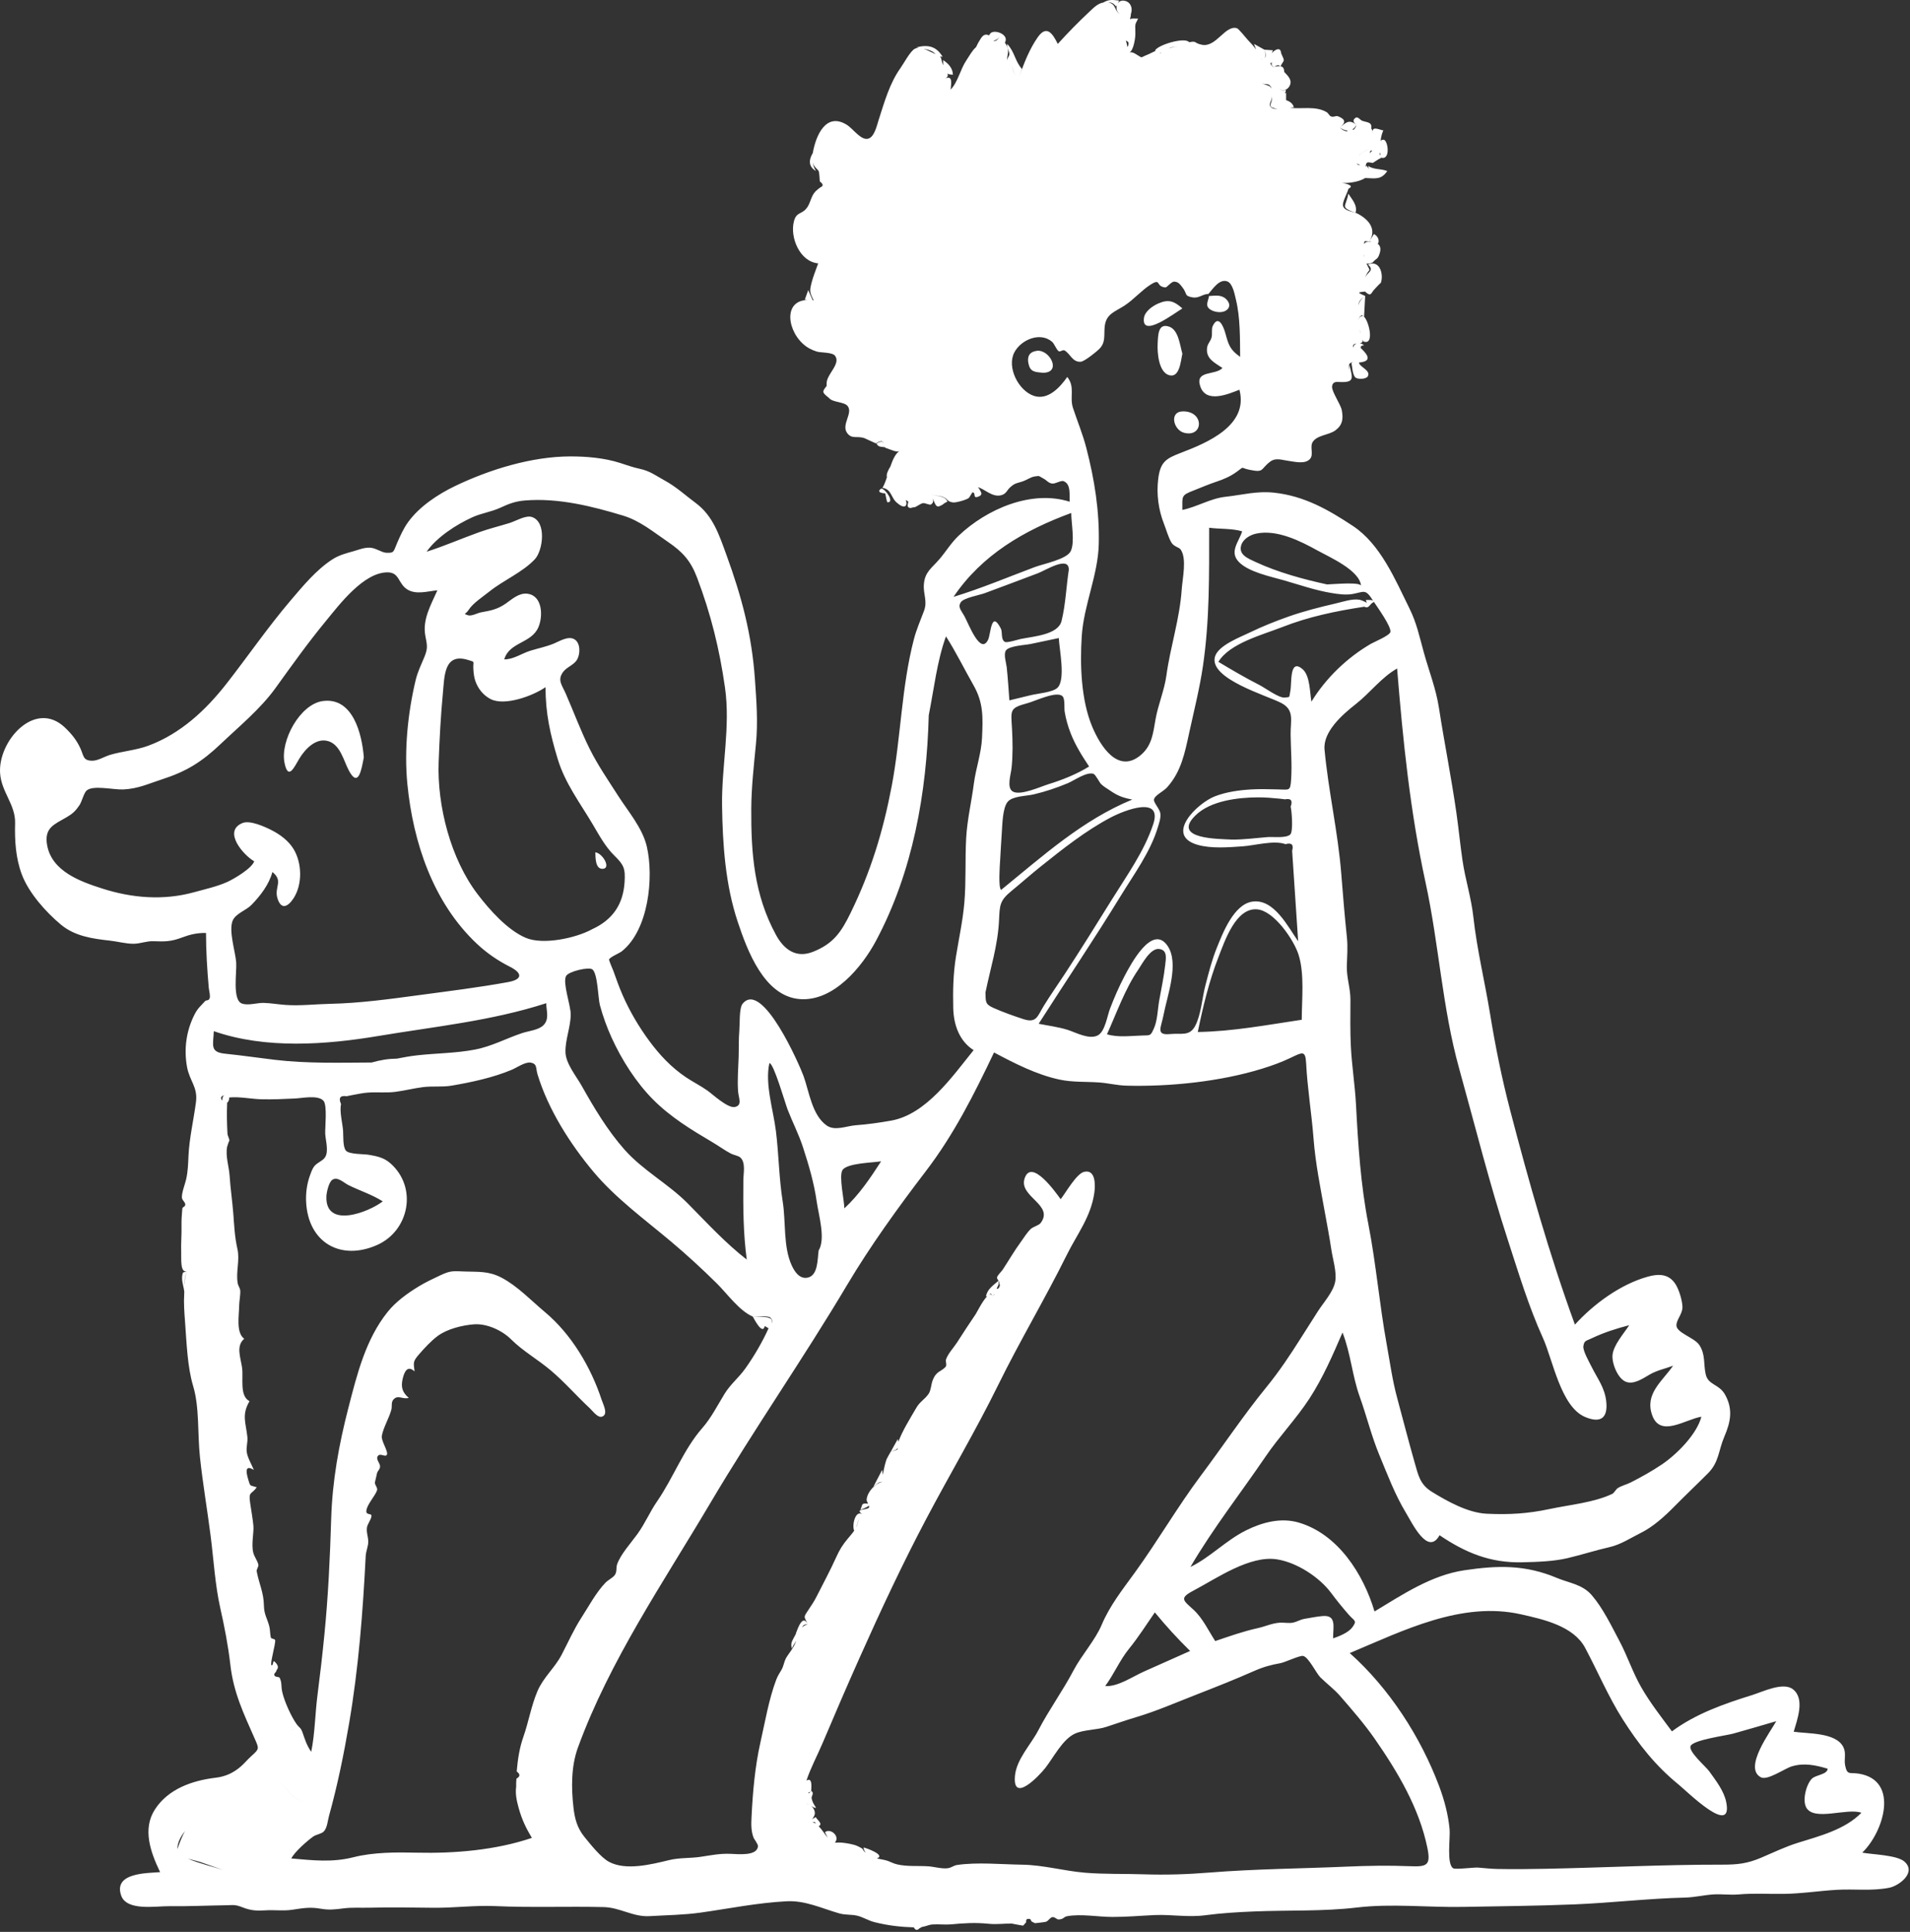 <svg width="693" height="701" viewBox="0 0 693 701" fill="none" xmlns="http://www.w3.org/2000/svg">
<rect x="0" y="0" width="693" height="701" fill="#333333" stroke="none"/>
<path fill-rule="evenodd" clip-rule="evenodd" d="M652.37 668.658C647.749 670.093 643.416 672.206 638.963 674.093C633.909 676.236 630.38 676.611 624.861 676.602C603.492 676.571 582.345 677.668 560.938 678.1C555.09 678.218 549.155 678.276 543.307 678.169C540.946 678.127 538.631 677.858 536.281 677.665C534.762 677.54 528.143 678.45 527.26 677.918C524.779 676.425 526.252 666.809 525.951 663.728C525.427 658.378 524.072 653.222 522.186 648.195C515.436 630.21 504.084 612.664 489.732 599.828C509.139 591.678 530.309 580.932 551.847 585.767C560.049 587.608 570.922 590.018 575.146 597.953C579.655 606.426 583.603 615.741 588.757 623.852C594.518 632.916 600.633 640.684 608.972 647.482C612.262 650.166 628.843 666.648 626.325 653.925C625.517 649.844 622.533 646.05 620.149 642.719C618.936 641.024 612.4 635.466 613.417 633.502C614.559 631.299 626.346 629.748 628.871 629.047C634.089 627.6 639.278 626.057 644.475 624.539C642.596 628.081 632.373 641.483 638.905 644.908C641.305 646.166 647.512 641.709 650.141 640.926C654.621 639.593 658.717 640.471 663.121 641.791C663.006 643.953 658.759 643.981 657.347 645.458C655.283 647.619 653.832 653.446 655.452 656.035C658.468 660.858 670.142 655.936 675.362 657.767C669.494 663.822 660.288 666.201 652.37 668.658ZM360.785 469.539C360.846 469.664 360.735 469.838 360.033 470.447C359.819 469.678 359.437 469.509 358.968 469.72C359.345 469.31 359.657 469.094 360.033 470.447C360.329 470.19 360.574 469.872 360.785 469.539ZM362.57 467C362.43 467.463 362.111 467.68 361.624 467.668C361.65 467.587 361.673 467.512 361.692 467.453C362.016 466.443 362.446 466.614 362.303 464.756C362.496 465.067 362.643 465.38 362.535 465.693C362.843 466.165 362.853 466.6 362.57 467ZM310.628 554.279C311.121 553.089 311.251 551.706 311.888 550.611C311.265 551.721 311.255 553.089 310.628 554.279ZM511.396 677.16C503.661 676.851 496.122 676.989 488.39 677.325C471.867 678.045 455.269 678.15 438.778 679.476C430.711 680.125 422.955 680.372 414.863 680.101C407.789 679.863 400.689 680.115 393.637 679.522C385.893 678.87 378.642 676.73 370.827 676.614C363.354 676.503 354.455 675.638 347.207 676.73C345.956 676.918 345.282 677.716 343.806 677.908C341.765 678.174 338.894 677.343 336.806 677.202C333.141 676.955 329.089 677.36 325.514 676.506C324.286 676.213 323.426 675.763 322.235 675.282C321.159 674.849 318.75 674.515 318.159 674.36C321.566 673.09 314.007 670.5 313.398 670.359C313.244 670.875 313.584 671.597 314.142 672.298C312.208 670.814 314.279 671.362 311.116 669.858C309.785 669.225 307.27 668.818 305.779 668.65C304.344 668.489 303.569 668.658 302.916 668.622C303.049 668.476 303.179 668.28 303.305 668.019C304.36 665.841 301.143 663.354 299.336 664.817C299.545 665.243 299.884 666.029 300.293 666.802C300.275 666.781 300.26 666.765 300.241 666.743C299.571 665.969 298.31 663.989 297.055 662.657C298.647 661.779 296.7 660.585 295.966 659.359C295.464 659.636 294.907 659.87 294.619 660.254C295.037 659.381 296.073 658.59 295.466 656.894C295.292 656.409 294.833 655.678 294.256 655.164C294.804 655.592 295.373 656.068 296.111 655.966C295.189 654.569 294.85 654.043 294.499 652.644C294.251 651.659 295.629 650.708 294.32 649.817C294.36 648.889 294.913 644.625 292.597 646.113C292.597 646.113 292.597 646.113 292.596 646.114C292.597 646.112 292.597 646.11 292.598 646.108C294.08 641.575 296.601 636.894 298.475 632.461C302.84 622.137 307.327 611.737 311.894 601.504C319.447 584.575 327.334 567.691 336.024 551.218C344.64 534.887 354.046 519.093 362.177 502.537C370.021 486.565 379.171 471.282 387.069 455.335C390.789 447.823 395.775 441.613 397.043 432.886C397.454 430.059 397.584 424.165 393.306 425.225C390.525 425.915 386.632 432.877 384.837 435.141C383.23 432.934 374.158 419.961 371.726 427.689C369.639 434.317 382.703 437.203 377.49 443.878C376.974 444.54 374.833 445.208 374.13 445.82C372.761 447.011 371.51 449.112 370.452 450.548C368.044 453.823 366.051 457.303 363.824 460.69C363.405 461.327 361.874 462.769 361.756 463.515C361.693 463.911 362.026 464.318 362.285 464.73C360.473 466.333 358.188 467.75 357.764 470.347C357.889 470.402 358.006 470.41 358.116 470.39C356.433 472.151 354.301 476.42 353.996 476.865C351.727 480.165 349.5 483.619 347.257 487.101C346.046 488.984 343.926 491.197 343.23 493.313C342.989 494.044 343.694 495.354 343.037 496.04C341.307 497.84 339.617 497.457 338.324 501.077C337.815 502.501 337.77 504.495 336.951 505.718C335.64 507.679 333.763 508.603 332.537 510.713C330.213 514.717 327.426 519.113 325.961 523.153C325.955 523.17 325.954 523.185 325.948 523.201C325.898 522.885 325.829 522.542 325.747 522.167C324.917 523.658 324.088 525.15 323.258 526.642C324.693 526.362 325.462 525.971 325.812 525.332C325.771 525.546 325.703 525.768 325.572 526C324.838 526.338 324.066 526.551 323.258 526.642C322.702 527.56 322.181 528.497 321.695 529.454C321.457 529.937 320.657 532.887 320.32 535.122C320.197 534.255 320.072 533.477 320.059 533.373C319.006 535.399 317.953 537.425 316.901 539.451C318.811 537.983 318.704 537.734 320.522 537.698C318.229 537.744 314.761 540.963 314.442 544.055C314.39 544.558 314.698 545.108 314.971 545.627C314.908 545.618 314.845 545.61 314.773 545.603C312.372 545.4 313.074 545.884 312.164 547.884C312.512 547.744 314.533 546.957 315.292 546.341C315.375 546.604 315.388 546.846 315.26 547.051C314.665 547.996 309.804 547.385 312.926 549.484C310.332 547.741 309.036 553.464 309.919 555.431C309.22 556.438 308.388 557.368 307.606 558.301C305.684 560.594 304.621 562.333 303.361 565.125C301.217 569.879 298.658 574.597 296.314 579.26C295.424 581.033 294.387 582.544 293.295 584.19C291.359 587.111 291.699 586.382 293.227 589.564C292.654 589.378 291.806 589.829 290.985 590.484C291.431 589.726 292 589.165 293.227 589.564C291.289 585.527 289.625 590.446 288.733 592.76C288.773 592.76 288.806 592.749 288.843 592.747C288.721 592.927 288.629 593.086 288.574 593.213C287.663 595.091 286.588 596.241 287.366 598.209C287.589 597.114 288.478 596.267 288.855 595.325C288.323 597.621 285.819 600.371 285.064 601.891C284.436 603.153 284.347 604.479 283.575 605.853C282.85 607.143 282.197 608.012 281.64 609.488C278.948 616.624 277.638 624.572 275.939 632.068C273.931 640.925 273.105 650.337 272.675 659.402C272.55 662.036 272.481 664.366 273.43 666.868C273.568 667.231 275.045 669.161 275.007 669.867C274.803 673.554 267.877 672.788 265.213 672.682C260.977 672.512 258.095 673.196 254.027 673.785C250.274 674.327 246.591 674.03 242.78 674.951C236.45 676.48 227.025 678.903 220.905 675.543C217.947 673.919 214.22 669.21 212.073 666.567C209.43 663.315 208.541 660.002 208.068 655.86C207.26 648.772 207.204 640.941 209.668 634.168C221.118 602.694 240.759 574.083 257.698 545.44C273.592 518.562 291.411 493.085 307.339 466.28C315.758 452.11 325.888 438.091 335.902 424.995C346.138 411.61 353.443 397.046 360.66 381.895C368.139 385.861 376.057 389.941 384.422 391.733C389.178 392.753 393.9 392.443 398.696 392.773C402.23 393.015 405.187 393.85 408.786 393.942C424.571 394.343 442.809 392.453 457.897 387.79C461.517 386.672 464.753 385.511 468.147 383.9C472.48 381.843 473.65 380.97 473.897 385.752C474.372 395.009 475.884 404.008 476.595 413.21C477.289 422.182 479.095 431.027 480.693 439.891C481.502 444.38 482.374 448.864 483.038 453.377C483.542 456.801 485.063 461.563 484.459 464.986C483.793 468.764 480.213 472.598 478.163 475.822C476.084 479.093 473.995 482.356 471.921 485.631C468.033 491.772 464.162 497.6 459.57 503.234C451.057 513.68 443.81 524.603 435.738 535.389C427.167 546.844 420.042 559.216 411.631 570.787C407.188 576.9 402.644 582.665 399.732 589.549C397.316 595.259 392.454 600.512 389.482 606.162C385.579 613.582 380.613 620.378 376.737 627.834C374.03 633.042 368.804 638.34 368.255 644.393C367.336 654.548 376.992 644.4 379.226 641.569C382.223 637.771 385.51 631.124 390.014 629.066C393.23 627.596 397.928 627.755 401.419 626.605C405.078 625.399 408.668 624.147 412.363 623.044C419.559 620.894 426.502 617.859 433.497 615.129C440.739 612.303 447.978 609.451 455.083 606.308C458.373 604.854 461.144 604.107 464.658 603.474C466.17 603.201 471.58 600.646 472.771 600.863C474.772 601.227 477.53 607.108 479.047 608.62C481.385 610.951 484.015 612.858 486.2 615.366C490.502 620.307 495.061 625.573 498.792 630.942C507.128 642.938 514.924 656.045 517.89 670.495C519.22 676.981 517.667 677.411 511.396 677.16ZM294.59 661.477C294.539 661.367 294.508 661.264 294.487 661.163C294.513 661.264 294.537 661.363 294.59 661.477C295.578 660.891 295.839 661.202 295.94 661.681C295.443 661.362 294.98 661.246 294.59 661.477ZM292.291 654.78C292.251 654.598 292.232 654.432 292.226 654.273C292.241 654.441 292.253 654.608 292.291 654.78C292.832 654.418 293.282 654.52 293.716 654.78C293.254 654.529 292.757 654.467 292.291 654.78ZM293.283 650.396C293.587 650.373 293.932 650.208 294.32 649.817C294.002 650.138 293.701 650.476 293.428 650.827C293.432 650.784 293.439 650.742 293.442 650.698C293.449 650.614 293.38 650.509 293.283 650.396ZM194.992 613.677C192.745 618.974 191.809 624.772 189.9 630.198C188.44 634.348 187.857 638.449 187.475 642.79C188.806 643.771 188.777 644.636 187.385 645.384C187.286 646.328 187.252 647.275 187.284 648.224C186.923 650.988 187.456 653.393 188.187 656.042C189.346 660.243 190.815 663.261 192.97 666.892C179.889 671.33 164.987 672.579 151.263 672.258C143.845 672.084 135.524 672.068 128.297 673.897C120.514 675.868 113.689 675.044 105.694 674.356C106.862 672.003 111.326 668.077 113.586 666.442C114.737 665.611 116.63 665.469 117.503 664.538C118.748 663.21 118.894 660.633 119.378 658.892C122.462 647.793 124.744 636.602 126.682 625.25C130.095 605.238 131.681 584.753 132.687 564.591C132.772 562.885 133.653 560.971 133.611 559.356C133.554 557.234 132.948 556.539 133.119 554.406C133.229 553.015 134.897 551.127 134.776 549.89C134.7 549.115 132.802 549.784 132.916 548.268C133.093 545.931 136.118 542.852 136.804 540.755C137.109 539.822 135.971 538.893 136.007 537.874C135.997 538.164 136.758 534.722 136.786 534.598C137.016 533.608 137.942 533.193 137.892 531.981C137.846 530.879 136.241 529.436 137.11 528.294C137.989 527.139 139.811 528.886 140.365 527.877C140.995 526.732 138.225 522.822 138.533 521.048C139.071 517.945 141.183 514.607 142.009 511.456C142.319 510.274 141.821 508.814 142.781 507.791C144.454 506.01 145.906 507.836 148.318 507.239C145.925 505.206 145.398 503.246 146.108 500.267C146.684 497.847 147.795 495.23 150.409 497.62C150.065 494.469 149.696 494.15 151.958 491.518C153.911 489.247 156.443 486.526 158.78 484.786C162.274 482.183 167.852 480.845 171.996 480.539C176.52 480.205 182.08 482.629 185.503 486.048C189.667 490.206 195.052 493.237 199.775 497.212C204.82 501.456 209.151 506.497 213.997 510.996C214.992 511.919 216.823 514.502 218.36 514.057C220.867 513.333 218.843 509.592 218.293 507.927C214.386 496.088 207.363 484.16 197.703 476.083C192.721 471.916 187.765 466.646 181.974 463.612C177.295 461.16 173.641 461.546 168.668 461.371C164.416 461.221 163.542 460.97 159.751 462.759C157.064 464.027 154.403 465.265 151.867 466.816C147.811 469.294 143.629 472.307 140.632 476.052C132.653 486.026 129.538 498.708 126.403 510.862C122.952 524.23 120.577 537.292 120.159 551.163C119.734 565.277 119.08 579.182 117.688 593.24C116.964 600.55 116.131 607.845 115.187 615.13C114.317 621.846 114.271 629.066 112.918 635.661C111.213 633.178 110.684 631.26 109.743 628.583C109.108 626.782 108.464 626.844 107.545 625.515C105.597 622.703 103.163 617.371 102.397 613.9C101.927 611.778 102.361 610.714 101.491 608.847C101.222 608.27 99.761 608.721 99.527 607.808C99.359 607.153 100.274 606.646 100.233 606.423C100.138 605.906 101.559 605.332 100.331 603.706C98.587 601.398 99.479 604.294 98.537 604.254C97.753 604.221 100.108 596.253 99.831 595.097C99.733 594.688 98.398 594.633 98.29 594.253C97.966 593.104 98.04 591.44 97.724 590.193C96.951 587.15 95.804 585.929 95.747 582.453C95.673 577.86 93.971 574.607 93.152 570.224C92.993 569.382 93.921 568.47 93.747 567.742C93.396 566.259 92.298 564.96 91.894 563.39C91.115 560.367 92.154 556.102 91.942 553.643C91.755 551.492 91.152 548.001 90.755 545.329C90.109 540.978 91.27 542.399 93.159 539.662C90.539 538.816 90.873 539.56 90.035 536.745C89.07 533.494 89.159 531.577 92.108 533.377C91.324 531.445 89.869 529.08 89.549 527.01C89.252 525.088 89.955 523.322 89.755 521.413C89.21 516.247 87.598 513.443 90.532 508.429C86.76 506.498 88.403 499.844 87.812 496.132C87.175 492.125 85.629 488.383 88.61 485.773C85.544 483.567 86.758 477.239 86.771 473.86C86.776 472.327 87.296 469.629 87.164 468.268C87.073 467.311 86.421 466.668 86.233 465.553C85.536 461.423 87.074 457.333 86.149 453.224C85.105 448.593 84.984 444.644 84.626 440.106C84.28 435.708 83.599 431.136 83.307 426.627C83.091 423.282 81.786 419.662 82.387 416.196C82.434 415.923 83.231 413.457 83.253 414.014C83.216 413.123 82.568 412.02 82.538 411.488C82.324 407.476 82.248 404.205 82.42 400.134C82.411 400.134 82.402 400.132 82.394 400.133C82.891 399.831 83.159 399.203 83.18 398.225C86.933 397.862 91.038 398.779 94.831 398.879C98.918 398.988 102.993 398.784 107.075 398.596C109.702 398.474 115.362 397.23 117.362 399.423C118.811 401.011 117.9 409.188 117.996 411.314C118.11 413.827 119.382 417.77 117.912 419.968C117.001 421.333 114.94 421.878 113.877 423.375C113.23 424.286 112.705 425.814 112.361 426.803C111.323 429.786 110.91 433.004 111.069 436.153C111.818 450.894 123.632 457.663 136.896 451.723C148.451 446.549 151.592 430.899 141.664 422.129C139.327 420.064 136.836 419.54 133.853 419.031C131.958 418.707 126.784 418.906 125.545 417.552C124.316 416.21 124.615 412.022 124.479 410.28C124.26 407.483 123.136 403.327 123.745 400.628C122.746 398.379 123.413 397.428 125.747 397.773C126.486 397.624 127.226 397.476 127.964 397.327C129.826 396.99 131.655 396.582 133.546 396.453C136.917 396.221 140.203 396.621 143.575 396.171C146.883 395.728 150.126 394.901 153.44 394.473C156.961 394.018 160.42 394.524 163.905 393.926C171.138 392.687 178.91 391.021 185.678 388.178C187.49 387.418 190.562 385.225 192.573 385.587C194.982 386.021 194.338 387.553 195.032 389.843C198.879 402.549 206.874 415.103 215.335 425.205C223.322 434.74 233.851 442.429 243.375 450.427C249.148 455.276 254.692 460.372 260.053 465.672C263.943 469.519 268.117 475.533 273.142 477.751C274.287 477.794 278.703 477.288 279.51 478.116C280.442 479.069 280.385 479.601 280.014 480.196C281.081 477.385 276.003 477.858 273.142 477.751C273.466 478.296 276.679 484.74 277.473 481.156C277.935 481.431 278.396 481.706 278.857 481.981C276.574 487.025 273.618 492.081 270.406 496.595C268.066 499.887 265.042 502.267 262.941 505.679C260.29 509.984 258.081 514.452 254.722 518.287C248.024 525.938 244.296 536.225 238.455 544.714C235.649 548.794 234.184 552.586 231.263 556.647C228.979 559.825 225.278 563.845 223.947 567.501C223.416 568.963 223.986 570.231 223.012 571.585C222.397 572.441 220.575 573.369 219.716 574.257C216.304 577.782 213.643 582.811 210.966 586.958C208.115 591.373 206.129 595.955 203.714 600.554C201.237 605.275 197.137 608.619 194.992 613.677ZM106.186 633.824C104.411 633.851 103.746 633.86 103.548 633.082C103.49 632.848 103.472 632.544 103.48 632.147C103.472 632.544 103.49 632.848 103.548 633.082C103.746 633.86 104.411 633.85 106.186 633.823V633.824ZM106.408 627.215C106.591 627.711 105.486 628.553 102.548 628.242C105.458 628.551 106.571 627.715 106.408 627.215ZM99.183 643.808C99.447 644.041 99.702 644.284 99.951 644.534C99.703 644.284 99.447 644.041 99.183 643.808ZM80.86 678.505C78.468 677.669 72.243 676.19 68.191 674.441C69.998 674.948 71.88 675.364 72.604 675.617C75.355 676.58 78.107 677.543 80.86 678.505C84.758 664.452 99.395 659.096 111.919 653.908C105.885 653.655 103.73 648.417 100.083 644.674C103.723 648.408 105.913 653.656 111.919 653.908C99.397 659.095 84.758 664.454 80.86 678.505ZM67.17 664.358C67.033 664.586 66.897 664.821 66.76 665.078C66.386 665.776 64.98 668.899 64.39 670.949C64.271 668.842 65.522 666.377 67.17 664.358ZM80.949 397.541C81.173 397.452 81.352 397.437 81.516 397.45C80.861 397.48 80.683 398.257 80.655 399.336C80.086 398.732 79.951 397.94 80.949 397.541ZM126.407 430.013C130.672 432.131 134.811 433.364 138.88 435.925C133.888 439.807 117.951 446.074 118.427 434.081C118.483 432.683 119.299 428.929 120.575 428.097C122.515 426.834 124.715 429.173 126.407 430.013ZM77.58 374.169C96.362 380.724 118.243 379.104 137.333 375.907C157.842 372.473 178.32 370.45 198.188 364.022C198.208 366.788 199.408 369.686 197.215 371.967C195.497 373.755 191.771 374.093 189.5 374.846C183.56 376.816 178.459 379.685 172.25 380.862C165.295 382.181 158.348 382.154 151.334 382.934C148.793 383.217 146.405 383.671 144.019 384.13C140.714 384.18 138.126 384.628 134.827 385.544C123.027 385.599 111.307 385.949 99.556 384.544C93.588 383.829 87.685 382.954 81.701 382.345C76.097 381.774 77.349 379.358 77.58 374.169ZM70.395 323.755C59.334 326.81 47.927 325.896 37.044 322.398C29.175 319.87 18.735 316.165 17.081 306.588C15.988 300.27 19.774 299.124 24.228 296.502C26.358 295.247 27.395 294.299 28.828 292.173C29.678 290.91 30.443 287.741 31.397 286.878C33.723 284.772 41.065 286.621 44.704 286.458C50.128 286.216 53.805 284.392 58.795 282.784C67.609 279.941 73.186 276.494 80.028 269.99C86.684 263.663 94.499 257.228 99.88 249.773C105.906 241.425 111.674 233.301 118.239 225.339C123.103 219.439 131.929 207.629 140.657 207.683C145.038 207.71 144.39 211.843 147.87 213.942C151.047 215.859 155.203 214.525 158.694 214.194C156.393 219.425 153.2 224.806 154.33 230.726C154.963 234.041 155.3 235.185 154.005 238.323C152.821 241.189 151.542 243.729 150.809 246.798C147.954 258.758 146.603 272.22 147.8 284.45C149.873 305.621 157.127 327.48 172.996 342.426C176.614 345.833 180.593 348.557 185.024 350.799C189.443 353.035 189.809 355.364 184.334 356.362C173.67 358.308 162.845 359.637 152.105 361.081C141.378 362.523 130.462 364.03 119.645 364.251C114.295 364.361 108.976 365.027 103.627 364.647C100.963 364.458 98.315 363.982 95.644 363.908C93.311 363.844 89.829 365.009 87.658 364.09C84.261 362.651 85.95 352.707 85.701 349.254C85.414 345.291 82.914 337.859 84.399 334.113C85.442 331.483 89.272 330.38 91.257 328.333C94.513 324.974 97.593 320.992 98.836 316.413C102.96 319.741 99.412 321.876 100.664 325.934C102.03 330.362 104.548 328.97 106.52 325.932C109.812 320.86 109.591 313.022 106.443 307.965C104.621 305.041 101.661 302.842 98.625 301.279C96.167 300.014 90.728 297.533 88.007 298.632C80.622 301.616 88.482 310.436 92.236 312.529C91.334 315.135 84.937 318.894 82.499 320.006C78.876 321.66 74.284 322.681 70.395 323.755ZM171.757 242.981C171.854 244.4 172.005 245.756 172.473 247.113C173.429 249.882 175.34 252.281 177.973 253.651C183.081 256.311 193.44 252.481 197.931 249.343C197.931 258.854 199.636 266.419 202.364 275.441C205.003 284.17 210.406 291.274 215.002 299.024C217.385 303.043 219.573 307.192 222.938 310.492C226.358 313.845 226.928 315.131 226.615 320.076C226.102 328.222 222.223 333.777 214.891 337.15C209.081 340.37 197.086 342.986 190.757 340.296C184.104 337.466 177.624 330.141 173.315 324.504C163.527 311.696 158.562 292.404 159.157 276.481C159.467 268.187 159.906 259.7 160.7 251.435C161.277 245.415 161.066 236.759 169.825 239.472C172.654 240.348 171.529 239.694 171.757 242.981ZM205.362 354.198C206.207 352.477 213.639 350.749 214.933 351.757C216.896 353.288 216.978 362.213 217.667 364.753C218.761 368.786 220.199 372.771 221.932 376.573C225.57 384.55 230.789 392.788 236.98 399.001C243.397 405.436 250.77 409.895 258.562 414.507C260.788 415.826 262.943 417.416 265.23 418.613C266.19 419.115 267.968 419.35 268.724 420.104C270.594 421.974 269.729 425.811 269.708 428.245C269.618 437.997 269.65 447.432 270.943 457.051C263.309 451.142 256.412 443.643 249.615 436.754C242.489 429.53 233.313 424.761 226.555 417.111C220.407 410.152 215.568 402.04 211.051 393.99C209.073 390.463 205.304 385.967 205.169 381.844C205.022 377.399 207.049 372.693 207.072 368.089C207.088 364.831 204.108 356.756 205.362 354.198ZM297.031 453.745C296.567 456.69 296.937 463.002 292.841 463.636C290.021 464.073 288.286 461.397 287.252 459.155C284.131 452.379 285.163 443.343 283.997 436.064C282.62 427.471 282.588 418.998 281.523 410.392C280.585 402.804 277.454 393.231 279.161 385.753C280.708 385.715 284.886 400.348 285.788 402.667C287.645 407.445 289.782 411.465 291.388 416.418C293.515 422.977 295.36 429.242 296.34 436.106C297.029 440.93 299.614 449.498 297.031 453.745ZM319.69 421.393C315.867 427.327 311.739 433.51 306.352 438.461C306.352 435.692 304.282 426.693 305.686 424.553C307.357 422.004 316.842 421.887 319.69 421.393ZM171.406 187.685C174.654 186.211 178.278 185.746 181.553 184.223C184.685 182.766 187.011 181.888 190.487 181.602C202.567 180.611 214.867 183.703 226.044 187.085C232.196 188.946 237.049 193.024 242.245 196.557C247.62 200.211 250.567 203.393 252.908 209.576C257.943 222.877 261.042 235.453 263.045 249.478C265.077 263.709 261.777 278.092 261.983 292.353C262.185 306.421 263.189 321.068 267.659 334.463C271.114 344.82 277.238 361.492 290.144 362.524C302.397 363.505 312.762 350.872 317.826 341.389C331.218 316.316 336.249 287.654 336.976 259.515C338.866 250.098 339.948 239.945 343.225 230.914C346.869 236.613 349.84 242.729 353.191 248.602C356.868 255.05 356.631 260.31 356.313 267.636C356.066 273.331 354.057 278.774 353.325 284.447C352.482 290.995 350.932 297.379 350.56 303.993C350.123 311.792 350.558 319.672 349.9 327.451C349.349 333.993 347.905 340.563 346.857 347.044C345.839 353.343 345.713 359.544 345.863 365.822C346.008 371.899 348.109 377.8 353.258 381.052C345.605 390.496 336.065 404.404 323.245 406.642C318.947 407.392 314.932 407.977 310.58 408.294C307.042 408.553 302.906 410.539 299.854 408.332C294.601 404.535 293.566 396.071 291.58 390.535C290.207 386.707 276.591 355.348 269.424 364.233C268.147 365.815 268.449 371.625 268.254 373.854C267.972 377.068 268.102 380.336 267.999 383.561C267.868 387.666 267.504 391.829 267.789 395.933C267.963 398.408 269.449 401.079 266.646 401.676C264.052 402.228 258.582 397.074 256.694 395.739C254.161 393.948 251.43 392.604 248.863 390.878C243.587 387.331 239.402 382.866 235.647 377.805C231.868 372.712 228.503 366.997 225.945 361.181C224.646 358.23 223.585 355.207 222.501 352.176C222.525 352.243 220.891 348.422 220.981 348.154C221.268 347.3 224.723 345.881 225.576 345.208C235.325 337.514 237.277 318.381 234.685 307.191C233.117 300.42 227.929 294.471 224.243 288.706C220.684 283.138 216.918 277.683 213.964 271.757C210.708 265.229 208.192 258.374 205.271 251.698C203.862 248.475 202.171 246.818 204.276 243.867C205.566 242.058 208.236 241.317 209.385 239.337C210.542 237.345 210.662 233.501 208.58 232.077C206.303 230.518 202.994 232.695 200.908 233.544C198.124 234.676 195.343 235.224 192.502 236.095C189.277 237.084 186.373 239.272 182.949 239.272C184.79 232.931 192.746 233.532 195.327 227.636C197.09 223.606 196.86 216.107 191.362 215.442C188.241 215.065 185.778 217.446 183.458 219.044C180.402 221.146 178.096 221.539 174.518 222.197C173.2 222.441 171.06 223.676 169.81 223.256C167.782 222.576 168.953 222.996 170.015 221.329C171.593 218.85 175.327 216.43 177.584 214.621C182.658 210.553 189.691 207.622 194.087 202.892C196.993 199.765 198.42 189.252 192.9 187.575C190.686 186.901 187.084 189.097 184.915 189.768C181.249 190.903 177.514 191.806 173.897 193.1C167.472 195.398 161.303 198.128 154.784 200.19C158.498 194.903 165.551 190.344 171.406 187.685ZM388.675 186.135C388.675 189.768 390.061 196.675 388.497 199.978C387.086 202.952 378.52 204.61 375.495 205.746C365.699 209.426 355.983 213.523 345.969 216.57C356.289 201.285 371.626 192.412 388.675 186.135ZM387.231 136.78C384.692 140.425 380.28 145.369 375.116 143.646C369.551 141.788 365.192 133.267 368.035 127.859C370.464 123.239 377.396 120.341 381.677 123.982C382.61 124.776 383.22 126.807 384.113 127.428C384.688 127.825 385.597 126.761 386.297 127.187C388.368 128.444 389.164 131.513 392.151 131.256C393.533 131.138 397.963 127.527 398.869 126.604C401.295 124.133 400.449 121.601 400.833 118.353C401.361 113.88 404.448 113.193 408 110.885C411.381 108.687 414.1 105.409 417.445 103.291C421.438 100.763 419.15 103.969 422.798 104.286C423.456 104.343 424.925 102.157 426.068 102.193C427.548 102.24 428.191 103.226 429.036 104.301C430.874 106.636 429.522 107.369 432.725 107.913C435.038 108.305 436.469 106.626 438.446 106.659C440.063 104.828 442.458 101.004 445.349 102.133C447.306 102.898 448.007 106.998 448.426 108.71C450.016 115.2 449.896 122.828 449.955 129.484C446.236 126.874 445.753 125.12 444.592 120.913C443.837 118.178 442.013 114.161 440.025 118.268C439.46 119.433 439.944 121.221 439.571 122.501C439.138 123.987 438.1 124.719 437.939 126.339C437.548 130.269 440.768 131.617 443.545 133.531C440.953 136.325 433.494 134.216 435.484 140.181C437.586 146.485 445.665 142.994 449.695 141.413C453.13 154.434 437.868 160.709 428.567 164.27C423.106 166.361 420.97 167.526 420.219 173.902C419.575 179.367 420.311 184.963 422.316 190.068C423.119 192.113 423.888 194.91 424.983 196.804C425.912 198.408 427.763 198.519 428.386 199.415C430.684 202.715 429.03 209.879 428.761 213.841C428.026 224.674 424.651 234.54 423.2 245.112C422.456 250.519 420.228 255.581 419.273 260.925C418.397 265.828 418.051 270.457 413.92 273.963C405.616 281.008 399.195 270.604 396.319 263.765C392.221 254.024 391.812 241.222 392.488 230.834C393.223 219.543 398.389 208.695 398.662 197.487C398.954 185.502 397.143 174.122 394.145 162.534C392.835 157.469 390.926 152.935 389.309 148.037C387.986 144.034 390.175 140.418 387.231 136.78ZM408.814 18.205C408.814 18.214 408.814 18.222 408.816 18.231C408.764 18.172 408.711 18.116 408.654 18.047C408.714 18.119 408.765 18.168 408.814 18.205ZM409.061 17.082C408.938 16.236 408.666 15.171 408.481 14.692C408.931 14.969 409.441 15.201 409.458 15.491C409.507 16.324 409.268 16.716 409.061 17.082ZM421.387 19.219C421.301 19.268 421.218 19.322 421.13 19.369C420.924 19.369 420.753 19.326 420.599 19.258C420.658 19.27 420.723 19.28 420.796 19.286C420.997 19.3 421.194 19.27 421.387 19.219ZM427.831 17.096C426.676 17.087 425.461 16.98 424.112 17.564C424.327 17.436 424.54 17.32 424.757 17.243C425.361 17.029 426.637 17.053 427.831 17.096ZM362.48 333.843C362.728 328.421 362.724 326.793 366.985 323.297C370.537 320.383 373.973 317.324 377.561 314.453C385.508 308.094 393.998 301.362 403.032 296.613C408.094 293.953 421.906 288.593 418.416 299.093C415.121 309.003 408.765 317.805 403.293 326.608C397.715 335.583 392.134 344.564 386.34 353.4C383.818 357.243 381.159 361.013 378.747 364.924C376.373 368.774 376.129 371.371 371.262 369.777C367.725 368.618 363.729 367.206 360.392 365.698C357.462 364.374 357.637 363.566 357.556 360.122C359.371 351.22 362.059 343.056 362.48 333.843ZM385.153 225.348C383.922 230.308 375.086 230.899 370.32 231.861C369.501 232.026 365.349 233.369 364.574 232.908C363.045 231.999 363.797 229.37 363.145 228.097C359.577 221.128 359.524 230.037 358.508 232.135C355.726 237.882 351.463 226.375 349.901 223.558C348.699 221.389 347.41 220.287 348.655 218.467C349.691 216.951 355.459 215.911 357.23 215.257C363.689 212.871 370.131 210.442 376.572 208.01C379.345 206.962 387.885 201.479 387.791 206.749C386.87 212.813 386.627 219.415 385.153 225.348ZM380.324 284.58C377.607 285.424 370.226 288.811 367.478 287.214C365.157 285.866 366.76 281.14 367.021 278.681C367.513 274.045 367.442 269.001 367.178 264.351C366.79 257.482 366.219 256.94 372.996 255.093C375.615 254.378 383.61 250.51 385.556 252.691C386.464 253.71 386.08 256.948 386.28 258.182C386.713 260.853 387.458 263.464 388.433 265.986C390.12 270.345 392.581 274.259 395.157 278.135C390.538 280.977 385.489 282.974 380.324 284.58ZM364.98 236.013C366.154 234.326 371.994 234.085 373.925 233.677C377.337 232.956 380.751 232.242 384.164 231.521C384.348 235.678 386.697 246.535 383.707 249.534C382.026 251.221 376.402 251.656 374.022 252.242C371.428 252.88 368.829 253.507 366.232 254.133C365.937 250.127 365.692 246.118 365.265 242.122C365.109 240.653 364.026 237.385 364.98 236.013ZM365.654 290.895C367.45 288.828 372.309 288.888 375.01 288.257C379.312 287.25 383.391 285.876 387.463 284.174C389.742 283.222 394.231 279.962 396.751 280.788C397.457 281.019 398.934 283.926 399.47 284.472C400.389 285.406 401.575 286.039 402.639 286.777C405.572 288.809 407.352 289.441 410.811 290.129C392.721 297.547 378.187 310.745 363.224 322.92C362.163 322.03 362.752 314.071 362.869 312.245C363.086 308.856 363.231 305.424 363.485 302.024C363.693 299.23 363.747 293.09 365.654 290.895ZM420.588 363.064C420.042 366.151 419.96 370.391 418.636 373.243C417.423 375.855 417.571 375.673 414.344 375.751C410.267 375.85 405.59 376.533 401.643 375.292C405.168 367.507 408.101 359.047 412.924 351.944C414.439 349.714 417.365 344.004 420.534 344.344C423.713 344.686 423.015 347.875 422.763 350.182C422.293 354.49 421.343 358.797 420.588 363.064ZM436.469 241.626C438.918 224.832 438.711 208.413 438.711 191.5C442.618 192.017 446.922 191.692 450.689 192.797C449.473 196.675 445.966 200.173 449.437 203.854C452.962 207.594 461.18 209.234 465.945 210.611C471.526 212.224 477.215 214.195 482.95 215.154C485.528 215.584 488.335 216.002 490.935 215.502C495.053 214.711 495.416 213.619 498.122 217.86C498.136 217.883 498.16 217.917 498.174 217.942C497.392 217.493 494.913 217.763 495.573 217.782C495.67 218.124 495.815 218.464 495.9 218.78C495.169 218.18 493.554 217.674 493.33 217.634C490.637 217.161 487.222 218.369 484.628 218.967C478.815 220.31 473.044 221.774 467.412 223.763C462.672 225.437 457.977 227.311 453.456 229.51C449.966 231.208 441.905 234.198 440.803 238.357C438.692 246.332 459.759 252.391 464.897 255.091C469.748 257.64 468.216 261.421 468.272 266.486C468.331 271.987 468.829 277.436 468.448 282.925C468.153 287.178 467.827 286.519 463.584 286.443C460.407 286.386 457.229 286.258 454.055 286.446C449.576 286.713 444.978 287.333 440.774 288.962C434.486 291.398 422.409 302.995 434.444 306.529C439.399 307.984 445.789 307.452 450.868 307.101C455.273 306.796 462.175 304.791 466.425 306.306C468.641 305.678 469.441 306.483 468.824 308.722C468.926 310.257 469.028 311.791 469.13 313.325C469.335 316.413 469.54 319.5 469.746 322.587C470.166 328.905 470.586 335.224 471.005 341.543C467.312 336.309 462.232 325.984 454.363 327.163C447.609 328.175 443.615 338.649 441.441 344.054C439.672 348.445 438.531 353.048 437.336 357.618C436.187 362.014 435.768 368.228 433.667 372.211C431.599 376.134 428.723 374.817 424.488 375.22C419.193 375.725 421.328 372.761 422.169 368.261C423.451 361.406 427.988 349.58 423.614 343.191C418.028 335.036 410.137 350.147 407.992 354.228C405.985 358.043 404.275 361.997 402.739 366.022C401.747 368.62 400.945 374.231 398.386 375.652C395.251 377.395 390.281 374.609 387.402 373.698C384.021 372.628 380.325 372.181 376.853 371.481C386.739 356.004 397.021 340.76 406.613 325.101C411.408 317.272 417.457 309.053 420.09 300.196C420.59 298.519 421.203 296.916 420.999 295.131C420.823 293.609 418.534 291.215 418.679 290.158C418.894 288.592 422.039 287.284 423.509 285.638C428.617 279.919 429.901 273.112 431.487 265.841C433.213 257.928 435.305 249.62 436.469 241.626ZM455.771 193.629C463.302 192.006 471.857 196.333 478.154 199.825C482.309 202.13 493.396 206.947 493.823 212.59C493.707 211.059 483.511 212.014 481.496 212.064C472.882 210.199 463.694 207.684 455.657 203.967C452.73 202.613 449.292 201.287 450.358 197.812C451.057 195.529 453.637 194.089 455.771 193.629ZM447.037 304.652C442.276 304.378 424.994 304.565 433.692 295.937C439.137 290.533 449.164 289.36 456.406 289.331C459.001 289.321 461.559 289.524 464.136 289.789C464.843 289.873 465.551 289.957 466.257 290.041C468.417 289.611 469.091 290.506 468.28 292.722C468.667 294.019 469.287 301.71 468.148 302.792C466.637 304.226 461.825 303.593 460.051 303.732C455.698 304.072 451.405 304.678 447.037 304.652ZM472.312 370.023C459.789 371.889 447.287 374.268 434.589 374.467C436.484 365.211 438.692 355.975 442.143 347.158C444.349 341.523 448.354 329.358 456.072 329.957C462.233 330.434 469.422 340.991 471.14 346.383C473.379 353.413 472.312 362.712 472.312 370.023ZM504.474 229.326C504.224 230.609 498.604 232.916 497.401 233.614C488.732 238.651 481.009 246.119 475.82 254.607C475.243 251.331 475.335 245.119 472.59 242.792C467.758 238.696 468.75 247.872 468.173 250.675C467.631 253.304 468.304 252.879 466.037 253.113C464.026 253.32 458.895 249.554 457.039 248.605C451.91 245.982 446.995 243.127 442.068 240.149C446.149 233.405 458.186 230.31 465.041 227.613C474.892 223.736 484.602 221.753 495.026 220.148C496.77 221.055 496.996 219.014 498.299 218.557C498.371 218.452 498.396 218.363 498.399 218.281C499.93 220.556 504.846 227.416 504.474 229.326ZM517.227 320.197C522.079 342.489 523.287 365.68 529.415 387.702C535.241 408.637 540.415 429.479 547.146 450.129C551.023 462.025 554.622 474.039 559.805 485.462C563.419 493.428 566.287 510.419 575.092 514.148C580.856 516.588 583.411 514.427 582.796 508.583C582.262 503.497 579.625 500.302 577.448 495.909C576.689 494.38 574.221 490.062 574.49 488.439C574.824 486.421 575.337 486.638 577.441 485.64C581.909 483.521 586.364 482.085 591.122 480.859C589.202 483.836 585.369 488.093 585.061 491.733C584.806 494.738 586.964 500.248 589.948 501.4C592.769 502.49 596.088 500.193 598.503 498.791C601.299 497.169 603.963 496.717 607.041 495.566C603.119 501.217 596.694 505.719 599.445 513.492C602.379 521.785 611.485 515.003 617.308 514.066C615.645 520.491 608.266 527.816 602.959 531.392C599.396 533.792 595.529 535.956 591.706 537.899C590.225 538.65 588.281 539.11 586.921 540.006C586.404 540.347 585.534 541.793 585.064 542.019C578.46 545.209 569.452 546.023 562.265 547.556C554.348 549.244 547.533 549.658 539.383 549.266C532.64 548.942 525.169 544.8 519.535 541.321C515.25 538.677 514.625 535.445 513.291 530.776C511.081 523.039 509.101 515.252 506.992 507.488C505.172 500.795 504.326 494.364 503.093 487.573C500.482 473.18 499.28 458.56 496.478 444.192C493.696 429.921 492.766 415.464 491.996 400.876C491.626 393.85 490.481 386.683 490.133 379.794C489.85 374.19 489.946 368.55 489.976 362.787C489.999 358.736 488.563 354.688 488.661 350.623C488.747 347.028 489.077 343.791 488.697 340.16C487.888 332.423 487.255 324.778 486.647 317.03C485.46 301.927 481.969 287.024 480.577 271.986C479.975 265.482 487.113 259.245 491.949 255.457C497.103 251.421 501.239 245.752 506.911 242.575C509.012 268.658 511.656 294.606 517.227 320.197ZM431.809 599.062C426.217 601.555 420.626 604.053 415.031 606.541C410.919 608.371 405.523 612.132 401.003 611.793C404.216 607.44 406.24 602.461 409.667 598.234C413.089 594.012 415.912 589.528 419.006 585.067C423.072 590.027 427.228 594.571 431.809 599.062ZM432.999 577.174C441.459 572.712 453.48 564.232 463.396 565.832C470.539 566.983 478.629 572.213 482.942 577.972C484.965 580.672 486.988 583.193 489.303 585.84C491.425 588.266 492.514 587.951 490.658 590.481C489.232 592.427 485.868 593.745 483.679 594.497C483.679 590.239 485.004 585.97 479.887 586.391C477.869 586.557 475.515 587.039 473.503 587.368C471.769 587.651 470.765 588.403 469.287 588.752C467.71 589.122 465.827 588.686 464.193 588.814C461.378 589.035 459.126 590.163 456.46 590.753C450.945 591.975 446.289 593.664 440.919 595.469C438.462 591.712 436.398 587.198 433.06 584.128C429.329 580.695 427.738 579.948 432.999 577.174ZM360.421 14.751C361.233 14.665 362.161 14.16 362.788 13.107C361.69 14.95 361.043 15.033 360.421 14.751ZM335.06 17.685C336.044 17.864 337.016 18.082 337.83 18.464C338.631 18.84 339.063 19.267 339.491 19.643C339.291 19.556 339.075 19.462 338.831 19.361C337.774 18.919 336.422 18.122 335.06 17.685ZM318.148 157.424C318.081 157.335 318.019 157.252 317.955 157.17C318.019 157.252 318.081 157.335 318.149 157.424H318.148ZM314.86 157.902C314.551 157.789 314.289 157.602 314.081 157.33C314.289 157.602 314.551 157.789 314.86 157.902C315.065 157.977 315.292 158.019 315.536 158.031C315.292 158.019 315.065 157.977 314.86 157.902ZM313.545 155.211C313.544 155.602 313.574 155.945 313.634 156.247C313.574 155.945 313.544 155.602 313.545 155.211ZM317.526 156.667C317.447 156.583 317.368 156.505 317.289 156.432C317.368 156.505 317.447 156.584 317.526 156.667ZM316.849 156.077C316.723 155.992 316.596 155.914 316.466 155.85C316.596 155.914 316.723 155.992 316.849 156.077ZM457.488 21.356C457.67 21.409 457.828 21.431 457.974 21.439C457.775 21.459 457.615 21.429 457.488 21.356ZM461.839 24.271C461.31 23.781 460.997 23.3 460.836 22.819C460.917 22.869 461.007 22.916 461.108 22.956C461.266 22.8 461.423 22.644 461.581 22.487C461.363 22.893 461.287 23.285 461.455 23.637C462.267 25.334 463.258 22.753 464.482 24.03C463.566 23.918 462.447 24.271 461.839 24.271C460.426 26.21 459.013 28.15 457.601 30.089C459.513 31.044 460.113 29.865 461.181 31.605C461.233 31.69 461.279 31.896 461.32 32.169C460.876 30.901 459.717 31.145 457.601 30.089C459.013 28.15 460.426 26.21 461.839 24.271ZM465.501 28.54C465.631 28.442 465.71 28.307 465.761 28.128C465.795 28.009 465.816 27.87 465.829 27.709C465.816 27.87 465.795 28.009 465.761 28.128C465.71 28.307 465.631 28.442 465.501 28.54C465.413 28.605 465.303 28.654 465.163 28.688C465.303 28.654 465.413 28.605 465.501 28.54ZM465.901 26.479C465.883 26.732 465.872 26.959 465.863 27.163C465.872 26.959 465.883 26.732 465.901 26.479ZM463.81 31.643C463.872 31.756 463.939 31.857 464.011 31.952C463.94 31.855 463.871 31.756 463.81 31.643ZM461.686 39.274C459.666 38.192 461.42 36.83 461.503 35.167C461.511 35.02 461.513 34.895 461.518 34.758C461.531 35.16 461.534 35.489 461.524 35.651C461.388 37.999 459.72 38.653 462.755 39.365C462.962 39.414 463.231 39.44 463.536 39.451C462.76 39.508 462.085 39.488 461.686 39.274ZM493.01 56.729C492.884 55.769 497.376 53.673 497.954 53.415C497.244 53.732 492.89 55.818 493.01 56.729ZM498.119 48.224C498.089 48.212 498.055 48.208 498.025 48.194C498.032 48.124 498.024 48.057 498.024 47.989C498.045 48.076 498.073 48.156 498.119 48.224ZM500.51 55.981C500.535 55.876 500.583 55.598 500.636 55.266C500.715 55.676 500.803 56.06 500.885 56.396C500.786 56.265 500.669 56.129 500.51 55.981ZM497.021 55.922C497.017 54.294 497.528 54.641 497.845 54.69C497.556 55.126 497.019 55.208 497.021 55.922ZM492.281 59.497C492.753 59.404 493.15 59.675 493.517 59.988C492.718 59.777 492.063 59.538 492.281 59.497ZM488.427 68.795C488.352 68.82 488.286 68.836 488.217 68.856C488.286 68.836 488.352 68.82 488.427 68.795ZM488.816 68.655C488.763 68.676 488.717 68.69 488.667 68.708C488.717 68.69 488.763 68.676 488.816 68.655ZM488.087 68.893C487.989 68.918 487.897 68.935 487.81 68.947C487.897 68.935 487.989 68.918 488.087 68.893ZM491.05 125.162C491.249 124.826 491.677 124.716 492.162 124.662C491.552 124.895 491.083 125.395 490.972 126.119C490.851 125.851 490.82 125.547 491.05 125.162ZM494.583 114.754C494.549 114.744 494.515 114.73 494.482 114.728C493.493 114.651 493.063 115.291 492.956 116.269C493.023 115.416 493.309 114.72 494.047 114.493C494.009 114.416 493.975 114.344 493.939 114.269C494.128 114.44 494.345 114.602 494.583 114.754ZM493.41 120.024C493.39 119.908 493.365 119.781 493.339 119.649C493.449 120.114 493.576 120.578 493.705 121.023C493.577 120.665 493.466 120.323 493.41 120.024ZM494.271 103.82C494.191 103.857 494.1 103.89 494.004 103.918C494.1 103.89 494.191 103.858 494.271 103.82ZM494.513 103.677C494.458 103.719 494.392 103.755 494.326 103.789C494.392 103.755 494.456 103.718 494.513 103.677ZM493.958 103.933C493.845 103.964 493.719 103.99 493.581 104.007C493.718 103.99 493.844 103.965 493.958 103.933ZM494.974 92.104C494.987 92.541 494.989 92.978 495.002 93.39C494.932 92.985 494.924 92.585 494.974 92.104ZM691.014 675.515C688.313 673.087 679.263 672.925 675.67 672.243C683.445 664.805 689.289 646.001 674.437 643.587C671.149 643.053 670.219 644.32 669.466 640.597C669.005 638.315 669.945 636.213 668.813 633.94C666.125 628.543 655.913 629.146 650.81 628.369C652.029 624.084 655.019 616.43 650.515 612.951C646.962 610.207 639.566 613.87 635.791 615.045C625.589 618.22 615.227 621.844 606.622 628.239C602.765 623.033 598.733 617.897 595.498 612.268C592.412 606.898 590.501 600.961 587.6 595.494C584.692 590.011 581.605 583.547 577.543 578.835C574.104 574.845 569.388 574.45 564.85 572.546C553.34 567.716 543.365 567.993 531.337 569.778C519.316 571.564 508.893 578.595 498.711 584.73C494.715 571.253 485.47 556.61 471.14 552.454C464.709 550.587 457.942 552.388 452.063 555.321C444.777 558.956 439.048 565.136 431.923 568.577C440.048 554.669 450.304 541.587 459.232 528.453C464.128 521.249 470.315 514.818 475.099 507.478C479.975 499.995 483.567 491.676 487.103 483.508C490.092 491.131 490.598 499.151 493.341 506.8C495.861 513.822 497.586 521.026 500.45 527.931C503.441 535.141 506.083 542.253 510.126 548.962C512.432 552.79 518.115 564.711 522.305 557.064C531.627 563.361 540.625 567.163 552.285 566.887C557.623 566.761 563.569 566.593 568.678 565.397C573.867 564.184 578.826 562.55 583.983 561.386C588.063 560.466 591.792 557.975 595.503 556.13C599.772 554.008 604.001 550.193 607.297 546.847C611.378 542.704 615.595 538.716 619.697 534.599C623.757 530.525 623.464 526.367 625.635 521.304C627.902 516.022 628.874 511.353 625.876 506.022C623.68 502.117 619.793 502.655 618.884 498.7C618.021 494.948 618.861 491.411 616.504 487.969C614.714 485.357 608.279 483.611 608.258 480.944C608.24 478.74 610.529 476.79 610.438 474.146C610.357 471.785 609.201 467.989 607.932 465.991C605.548 462.235 601.917 462.107 597.822 463.255C587.927 466.029 578.227 473.16 571.422 480.65C562.093 455.096 554.746 428.983 547.921 402.848C544.907 391.304 542.545 379.607 540.629 367.835C538.731 356.18 535.857 344.439 534.574 332.723C533.804 325.697 531.643 319.122 530.632 312.181C529.795 306.434 529.237 300.643 528.414 294.894C526.593 282.154 524.063 269.61 522.095 256.901C521.008 249.877 518.553 243.733 516.664 236.969C515.043 231.169 514.079 226.209 511.37 220.73C506.204 210.28 500.892 197.478 490.855 190.837C481.93 184.931 473.273 179.995 462.394 178.785C456.013 178.075 450.871 179.575 444.632 180.264C439.107 180.874 434.376 183.927 428.987 185.027C428.987 179.906 428.486 179.767 433.16 177.946C435.852 176.896 438.479 175.744 441.221 174.831C444.111 173.87 446.299 172.932 448.763 171.165C451.671 169.078 449.838 169.741 453.323 170.462C458.817 171.599 457.197 170.28 460.811 167.543C462.914 165.95 465.06 166.922 467.521 167.24C469.817 167.537 473.595 168.551 475.347 166.485C476.679 164.913 475.227 162.216 476.209 160.508C477.758 157.811 482.202 157.934 484.573 156.122C487.169 154.141 487.403 151.907 486.841 148.86C486.451 146.751 483.126 142.065 483.313 140.25C483.439 139.041 484.075 138.688 484.897 138.589C491.395 138.917 491.082 137.938 489.497 132.18C489.403 133.033 489.347 133.758 489.282 134.383C489.265 133.489 489.272 132.654 489.497 132.18C489.666 131.823 490.273 131.593 490.824 131.305C490.678 131.449 490.527 131.596 490.348 131.761C490.626 132.985 490.707 136.183 491.882 137.053C492.723 137.676 495.672 137.612 496.267 136.571C497.511 134.397 493.231 133.163 493.064 131.549C497.979 131.138 496.302 128.742 493.733 126.297C493.631 125.626 494.021 125.309 494.904 125.345C494.465 124.886 493.922 124.626 493.38 124.542C493.763 124.478 494.095 124.366 494.271 124.094C494.424 123.854 494.435 123.524 494.378 123.153C494.473 123.439 494.557 123.684 494.617 123.872C498.857 125.584 496.678 116.502 494.92 114.954C495.055 112.435 495.191 109.916 495.323 107.397C494.114 108.195 493.193 109.439 492.878 110.738C492.922 109.539 493.621 108.52 495.323 107.397C492.598 106.197 492.33 106.051 495.257 105.795C497.683 108.007 497.344 106.171 498.847 104.819C498.756 104.9 501.121 102.33 500.963 102.723C502.086 99.944 500.846 94.08 496.32 95.99C498.778 98.19 496.311 98.596 495.453 100.487C495.424 100.551 495.401 100.618 495.378 100.684C495.423 100.457 495.485 100.239 495.578 100.038C497.094 96.779 497.453 99.281 495.785 95.574C495.783 95.571 495.782 95.569 495.78 95.565C496.221 95.788 496.912 95.741 498.007 95.279C499.373 93.612 499.786 94.293 500.518 92.145C501.16 90.265 500.863 88.983 499.582 88.284C499.728 88.322 499.874 88.365 500.022 88.402C500.587 86.956 499.802 85.579 498.492 84.914C497.963 85.779 497.435 86.645 496.908 87.511C497.147 87.588 497.387 87.657 497.627 87.73C497.625 87.73 497.622 87.73 497.619 87.729C495.942 87.535 495.262 87.836 495.011 88.61C494.926 88.263 494.904 87.921 495.096 87.611C495.3 87.28 496.75 87.77 496.908 87.511C499.508 83.251 496.762 79.704 492.578 77.534C490.99 76.71 487.857 76.681 487.297 74.753C486.9 73.39 488.875 70.091 489.253 68.474C492.172 67.136 486.784 66.352 486.747 66.347C486.586 68.254 486.69 69.098 487.792 68.951C486.682 69.101 486.586 68.248 486.747 66.347C488.331 66.59 493.005 66.154 495.297 64.596C499.09 64.704 501.042 65.361 503.342 62.072C501.094 61.139 498.447 61.641 496.429 60.208C496.522 60.639 496.598 61.03 496.647 61.391C496.471 60.858 496.092 60.399 495.582 59.964C495.912 60.246 495.741 60.337 495.35 60.325C495.425 60.224 495.502 60.108 495.582 59.964C495.718 58.367 496.892 59.018 498.08 59.117C498.049 58.604 497.845 58.173 497.626 57.745C497.844 58.155 498.047 58.576 498.08 59.117C498.833 58.639 499.586 58.16 500.339 57.68C500.748 57.561 500.993 57.395 501.09 57.187C501.091 57.19 501.092 57.195 501.092 57.199C504.691 58.272 503.596 50.649 501.94 50.688C501.496 50.699 501.174 50.862 500.937 51.121C500.988 50.418 501.109 49.674 501.397 48.633H501.394H501.397C501.566 48.185 501.733 47.737 501.903 47.289C500.994 47.347 498.06 45.594 498.006 47.686C497.951 47.308 497.802 46.956 497.545 46.636C497.807 44.323 496.446 44.52 494.336 43.873C493.552 43.633 492.687 42.132 491.805 42.762C490.478 43.709 491.277 44.6 492.129 45.275C492.004 46.062 491.627 46.69 491 47.16C490.905 47.07 490.813 47.001 490.722 46.931C491.309 46.587 491.804 46.041 492.129 45.275C489.416 43.129 488.271 44.533 486.183 46.26C487.014 46.952 487.978 47.325 488.901 47.363C488.854 47.464 488.807 47.567 488.766 47.688C487.719 47.558 486.858 47.082 486.183 46.26C488.4 44.425 488.201 43.301 485.505 42.213C484.593 41.846 484.016 42.663 482.889 42.231C482.33 42.016 481.926 41.04 481.38 40.717C477.3 38.302 472.399 39.677 468.054 39.105C468.598 39.035 469.085 38.967 469.454 38.918C469.024 37.42 467.857 36.772 466.63 36.316C466.632 35.462 466.633 34.608 466.632 33.755C466.459 33.715 466.292 33.697 466.13 33.693C466.414 33.468 466.583 33.162 466.543 32.642C465.494 33.021 464.606 32.742 464.032 31.983C465.173 33.44 467.395 32.677 468.074 30.808C468.785 28.849 467.261 27.534 465.935 26.08C465.967 24.683 465.372 24.181 464.606 24.047C465.989 21.33 466.3 22.677 464.815 19.279C464.692 16.989 462.749 17.821 461.439 19.292C461.577 18.955 461.719 18.608 461.853 18.247C460.822 18.177 459.792 18.108 458.761 18.036C459.024 18.872 459.601 20.361 458.842 21.071C459.347 20.345 458.987 18.758 458.761 18.036C457.499 17.332 456.237 16.629 454.975 15.923C455.081 16.149 455.372 16.998 455.731 17.961C454.76 16.609 453.968 15.771 452.645 14.379C451.999 13.699 449.471 10.439 448.77 10.236C444.483 8.994 441.242 17.376 436.013 16.229C432.93 15.552 434.369 14.754 431.456 15.32C429.861 13.248 419.45 16.506 419.051 18.478C419.246 18.425 419.395 18.403 419.516 18.4C418.342 18.82 417.321 19.468 416.185 19.906C413.335 21.005 415.031 21.292 411.795 19.442C410.692 18.81 410.284 19.008 409.854 18.95C411.248 18.324 411.919 13.993 411.939 12.449C411.989 8.759 411.501 9.406 412.941 6.76C411.609 6.739 410.672 6.626 409.972 6.942C410.172 6.315 410.316 5.699 410.312 5.103C411.032 3.152 410.398 0.853 408.169 0.31C404.797 -0.513 404.136 4.327 406.579 5.12C404.242 4.362 405.18 1.3 401.998 0.886C403.165 0.826 403.89 1.046 404.977 2.383C405.338 1.657 405.696 0.933 406.057 0.207C403.524 -0.058 402.353 -0.273 400.308 0.917C398.306 1.275 396.894 2.725 395.384 4.14C391.269 7.995 387.574 11.758 383.786 15.94C381.839 11.942 379.69 9.031 376.532 13.505C373.68 17.544 371.372 23.125 369.89 27.821C366.928 26.462 368.177 26.018 366.935 23.816C368.226 25.961 366.913 26.454 369.89 27.821C370.185 26.884 370.482 25.947 370.778 25.01C368.184 22.054 368.294 19.118 365.486 15.966C365.175 16.977 366.07 18.416 366.226 19.326C366.401 20.336 365.282 21.037 365.536 22.122C366.585 21.739 366.828 21.97 366.862 22.39C366.826 21.971 366.579 21.741 365.536 22.122C365.12 20.349 366.154 19.407 365.577 17.427C365.343 16.628 365.005 16.043 364.596 15.477C366.382 12.489 360.604 10.418 359.259 12.197C359.09 12.421 358.976 12.629 358.886 12.831C356.63 11.816 355.933 13.975 354.88 15.597C354.631 16.104 354.38 16.611 354.129 17.119C352.801 18.21 351.569 20.493 350.569 21.986C348.43 25.179 347.533 29.852 344.915 32.513C345.003 30.799 345.938 26.999 342.86 28.532C343.876 28.026 344.022 27.411 343.799 26.698C343.99 26.806 344.197 26.904 344.438 26.984C344.87 27.027 345.305 27.068 345.738 27.11C345.683 24.683 344.092 23.088 342.213 21.798C342.213 22.431 342.193 23.084 342.234 23.708C342.224 23.686 342.213 23.664 342.203 23.641C341.378 21.665 341.728 21.083 341.013 20.477C341.294 20.544 341.615 20.592 342.01 20.611C339.711 16.724 336.654 16.103 332.428 17.198C332.716 17.266 333.018 17.324 333.325 17.381C332.847 17.382 332.383 17.467 331.95 17.679C330.308 18.478 327.881 23.07 326.742 24.662C322.734 30.267 320.867 37.133 318.769 43.611C318.179 45.434 317.285 49.706 315.006 50.317C312.358 51.028 309.552 46.714 307.22 45.272C299.761 40.657 296.051 48.943 294.902 55.516C293.188 58.425 293.583 60.666 296.055 62.044C295.363 61.044 295.044 59.978 294.914 58.879C295.241 60.747 296.8 61.395 297.081 62.194C297.235 62.633 297.449 65.296 297.445 65.831C298.719 66.782 298.815 67.485 297.732 67.939C297.07 68.392 296.449 68.898 295.871 69.457C294.083 71.341 294.101 73.954 292.465 75.786C290.617 77.859 288.919 76.944 288.046 80.352C286.551 86.19 290.234 95.005 296.863 95.564C296.076 97.863 295.058 100.194 294.47 102.552C293.69 105.689 293.745 106.007 295.223 109.007C284.199 107.369 285.061 119.039 291.344 124.771C292.833 126.13 294.463 126.976 296.385 127.578C297.775 128.014 301.972 127.771 302.972 129.09C305.078 131.87 300.376 135.485 299.96 138.587C299.917 138.905 299.9 139.45 299.914 140.083C298.178 142.207 298.263 142.383 300.744 144.37C302.102 146.12 306.301 145.701 307.578 147.375C309.542 149.952 305.162 154.099 307.358 157.109C309.103 159.501 310.924 158.01 313.719 159.024C315.072 159.642 316.425 160.261 317.775 160.883C318.408 160.443 319.1 160.167 319.853 160.055C321.432 160.85 319.925 162.249 321.915 162.717C322.949 163.043 325.337 164.282 326.382 163.64C324.901 164.55 323.906 166.803 323.056 169.279C322.247 170.603 321.499 172.06 321.797 173.154C321.298 174.67 320.788 176.053 320.179 177.016C323.619 177.54 323.214 180.78 325.595 182.56C328.812 185.314 329.348 182.757 328.588 181.414C328.91 181.578 329.24 181.79 329.582 182.032C329.646 182.077 328.955 183.713 329.634 184.095C330.584 184.631 330.583 184.093 331.571 184.082C332.501 184.071 333.85 182.676 334.986 182.559C335.591 182.497 337.378 183.324 337.749 183.078C338.779 182.396 338.699 181.646 338.298 180.741L338.759 181.661C339.868 184.557 340.425 183.905 342.107 183.075C341.652 183.299 343.424 181.977 343.789 182.083C342.96 179.787 339.677 180.029 337.654 179.455C338.936 179.818 341.017 179.832 342.196 180.34C344.169 181.189 343.545 182.054 345.882 182.318C346.866 182.43 350.879 181.34 351.586 180.625C351.653 180.557 351.701 180.475 351.737 180.383C352.101 179.802 352.465 179.22 352.828 178.638C354.311 178.81 352.705 181.09 355.033 180.183C356.771 179.504 355.925 178.56 355.372 177.529C355.191 177.192 354.987 176.952 354.772 176.778C357.175 177.353 360.031 180.587 363.311 179.681C365.161 179.171 365.264 177.908 366.62 176.728C368.432 175.151 368.993 175.394 371.187 174.631C372.516 174.169 373.931 173.148 375.269 172.911C377.447 172.524 376.846 172.764 378.65 173.682C379.729 174.23 380.343 175.26 381.706 175.459C382.95 175.64 384.904 174.209 385.911 174.603C388.651 175.674 387.954 179.52 388.109 182.055C374.238 177.641 358.025 184.697 347.816 194.387C345.048 197.014 343.236 200.129 340.777 202.986C338.108 206.085 335.591 207.494 335.216 211.91C334.892 215.718 336.61 218.004 335.254 221.662C333.953 225.169 332.535 228.307 331.584 231.963C327.04 249.42 326.9 267.549 323.533 285.248C320.417 301.625 315.969 316.215 308.638 331.227C305.24 338.186 302.39 342.447 294.936 345.382C288.906 347.755 284.492 344.644 281.545 339.23C273.614 324.66 272.486 309.676 272.582 293.424C272.628 285.617 273.519 277.809 274.271 270.047C275.051 262.002 274.466 254.486 273.907 246.453C272.784 230.347 269.109 216.534 263.58 201.387C260.958 194.203 258.747 187.199 252.433 182.525C248.896 179.908 245.344 176.634 241.197 174.371C237.88 172.56 235.906 170.924 232.123 170.113C229.635 169.58 227.368 168.756 224.966 167.983C219.298 166.16 212.741 165.596 206.794 165.616C192.911 165.663 177.674 170.337 165.176 176.33C158.954 179.315 152.196 183.759 148.097 189.42C146.406 191.757 145.255 194.348 144.106 196.977C142.731 200.119 143.163 200.694 140.251 200.584C138.427 200.515 136.387 198.828 134.298 198.738C132.011 198.64 130.337 199.436 128.208 200.027C125.506 200.776 122.966 201.447 120.564 202.999C114.734 206.764 109.803 212.763 105.348 217.998C97.192 227.579 89.813 238.316 82.183 248.075C74.669 257.683 65.541 266.21 53.87 270.566C49.417 272.228 44.487 272.563 39.941 273.907C37.947 274.497 35.531 276.062 33.441 276.035C30.157 275.993 30.409 274.384 29.272 271.778C27.921 268.682 25.965 266.272 23.522 263.959C12.682 253.696 -0.799 268.902 0.037 280.616C0.527 287.46 5.656 291.975 5.476 298.692C5.306 304.976 5.68 311.351 7.922 317.315C10.438 324.004 16.625 330.941 22.081 335.492C27.135 339.708 33.465 340.603 39.832 341.307C42.751 341.629 45.779 342.497 48.601 342.446C51.019 342.401 53.217 341.423 55.686 341.523C59.873 341.691 62.117 341.664 66.041 340.178C68.951 339.076 71.577 338.464 74.746 338.535C74.746 345.213 75.169 351.745 75.743 358.4C75.818 359.279 76.426 361.561 76.022 362.345C75.523 363.312 74.931 362.674 74.31 363.37C72.828 365.028 71.753 365.843 70.643 367.999C67.599 373.911 66.667 380.524 67.853 387.116C68.784 392.284 71.823 394.413 71.105 399.904C70.26 406.355 68.689 412.939 68.385 419.432C68.24 422.53 68.204 424.869 67.548 427.873C67.169 429.617 65.895 432.759 65.997 434.522C66.062 435.611 67.216 436.093 67.218 437.091C67.221 437.96 66.215 437.845 66.146 438.591C65.936 440.84 65.813 442.876 65.861 445.138C65.925 448.197 65.626 451.237 65.74 454.296C65.828 456.625 65.285 462.141 67.9 461.232C67.203 462.878 67.017 464.464 66.948 466.044C66.913 465.891 66.897 465.734 66.911 465.574C67.071 463.75 67.125 463.062 67.9 461.232L66.408 461.751C65.495 464.106 66.616 466.413 66.867 468.756C66.859 468.991 66.85 469.225 66.836 469.462C66.625 472.866 66.882 476.199 67.136 479.595C67.717 487.35 67.99 495.994 70.087 502.962C72.386 510.6 71.651 520.201 72.538 528.613C73.552 538.241 75.197 547.715 76.422 557.306C77.517 565.872 78.044 575.165 79.922 583.506C81.461 590.338 82.764 596.99 83.59 604.171C84.732 614.128 88.366 621.713 92.365 630.76C94.056 634.589 94.172 634.528 91.068 637.325C89.767 638.496 88.665 639.867 87.34 641.011C84.687 643.304 81.788 644.64 78.304 645.053C69.728 646.069 61.063 649.118 56.245 656.512C51.588 663.66 54.605 672.035 58.09 679.318C53.491 679.708 41.052 679.427 43.962 687.806C45.951 693.534 56.558 691.615 61.243 691.678C68.088 691.77 74.982 691.434 81.767 691.341C84.856 691.298 85.172 690.978 88.18 692.156C91.014 693.265 93.178 693.387 96.245 693.185C99.511 692.971 102.775 693.452 105.941 692.982C109.931 692.391 112.413 691.892 116.421 692.601C119.318 693.114 121.641 692.861 124.532 692.481C127.736 692.056 130.771 692.312 134.077 692.223C141.799 692.016 149.462 692.161 157.189 692.247C164.7 692.331 172.217 691.305 179.677 691.642C192.686 692.228 205.926 691.694 218.995 691.998C225.023 692.139 229.68 695.646 235.722 695.285C241.863 694.919 248.088 694.863 254.182 694.005C264.674 692.527 274.784 690.436 285.443 689.891C292.181 689.547 298.102 692.447 304.441 694.269C306.738 694.928 308.804 694.619 310.952 695.109C312.978 695.57 315.056 696.893 317.196 697.442C322.262 698.741 327.104 699.235 331.556 699.354C332.133 700.421 332.798 700.552 333.552 699.745C333.858 699.572 334.164 699.398 334.47 699.225C335.89 699.036 336.902 698.396 338.393 698.302C340.689 698.155 343.039 698.468 345.17 698.263C349.632 697.833 353.821 697.551 358.756 698.058C361.682 698.359 364.244 697.933 367.125 697.987C367.092 697.986 371.077 698.764 371.167 698.729C371.521 698.592 372.078 697.608 372.308 697.564C372.225 696.622 372.509 696.197 373.16 696.288C373.682 696.175 374.026 696.448 374.193 697.106C374.036 697.125 375.434 697.832 375.533 697.847C375.614 697.86 379.214 697.434 379.468 697.339C380.5 696.951 380.94 695.828 381.764 695.659C382.739 695.46 383.321 696.536 384.167 696.491C386.032 696.39 385.812 695.559 387.244 695.301C392.275 694.394 398.435 695.573 403.631 695.581C408.81 695.59 413.959 695.116 418.945 694.897C425.076 694.627 431.08 695.791 437.257 694.964C443.132 694.178 449.009 693.836 454.928 693.587C467.297 693.065 479.991 693.617 492.245 692.162C505.006 690.649 517.98 692.161 530.76 691.934C544.235 691.693 557.782 691.571 571.253 691.019C584.659 690.469 598.012 688.873 611.366 688.552C614.764 688.47 618.1 687.661 621.484 687.415C624.583 687.19 627.63 687.682 630.753 687.409C636.443 686.911 641.617 687.293 647.335 687.206C653.729 687.108 659.94 686.133 666.301 685.741C672.729 685.344 679.097 686.252 685.474 684.984C688.96 684.29 695.462 679.515 691.014 675.515Z" fill="white"/>
<path fill-rule="evenodd" clip-rule="evenodd" d="M438.561 106.71C438.552 106.71 438.544 106.711 438.537 106.71C438.504 106.747 438.471 106.787 438.44 106.822L438.561 106.71Z" fill="white"/>
<path fill-rule="evenodd" clip-rule="evenodd" d="M491.818 77.266C492.625 74.458 490.58 72.447 489.209 70.266C488.402 75.214 485.924 75 491.818 77.266Z" fill="white"/>
<path fill-rule="evenodd" clip-rule="evenodd" d="M343.464 182.682C343.485 182.739 343.512 182.789 343.529 182.849C343.552 182.75 343.525 182.699 343.464 182.682Z" fill="white"/>
<path fill-rule="evenodd" clip-rule="evenodd" d="M321.14 178.976C321.323 179.39 321.726 182.249 322.016 182.263C324.607 182.386 321.45 177.549 319.794 177.266C317.399 178.812 321.196 179.104 321.14 178.976Z" fill="white"/>
<path fill-rule="evenodd" clip-rule="evenodd" d="M321.001 162.266C320.83 160.081 320.094 159.804 318.001 160.866C318.626 162.24 319.371 162.043 321.001 162.266Z" fill="white"/>
<path fill-rule="evenodd" clip-rule="evenodd" d="M292.001 108.767C293.001 108.933 294.002 109.1 295.001 109.266C294.414 107.933 293.826 106.599 293.239 105.266C292.826 106.433 292.414 107.6 292.001 108.767Z" fill="white"/>
<path fill-rule="evenodd" clip-rule="evenodd" d="M312.527 547.76C312.528 547.758 312.528 547.756 312.53 547.754C312.457 547.782 312.446 547.788 312.527 547.76Z" fill="white"/>
<path fill-rule="evenodd" clip-rule="evenodd" d="M108.513 275.414C110.631 271.872 114.647 267.498 119.219 268.97C123.489 270.346 124.672 275.945 126.512 279.466C130.093 286.314 131.207 278.962 132.001 274.806C131.354 266.483 128.116 252.936 117.162 254.371C108.83 255.465 101.635 268.849 103.222 276.762C104.554 283.414 106.805 278.27 108.513 275.414Z" fill="white"/>
<path fill-rule="evenodd" clip-rule="evenodd" d="M424.267 118.553C420.177 117.093 420.18 121.513 420.023 124.836C419.878 127.889 420.351 135.051 424.204 136.141C428.043 137.229 428.406 130.904 429.001 128.347C428.106 125.311 427.61 119.746 424.267 118.553Z" fill="white"/>
<path fill-rule="evenodd" clip-rule="evenodd" d="M429.001 111.92C425.998 109.265 423.993 108.452 420.158 110.167C418.183 111.049 415.364 112.968 415.055 115.388C414.09 122.919 426.355 113.465 429.001 111.92Z" fill="white"/>
<path fill-rule="evenodd" clip-rule="evenodd" d="M429.627 157.038C436.625 158.846 437.071 149.281 429.29 149.266C424.083 149.256 425.718 156.029 429.627 157.038Z" fill="white"/>
<path fill-rule="evenodd" clip-rule="evenodd" d="M376.132 127.304C373.521 127.686 372.598 129.325 373.158 131.941C373.804 134.959 375.441 134.984 378.369 135.266C385.429 135.288 380.822 126.62 376.132 127.304Z" fill="white"/>
<path fill-rule="evenodd" clip-rule="evenodd" d="M438.096 111.107C438.742 112.899 442.25 113.708 444.084 113.025C446.265 112.212 446.718 110.237 444.749 108.423C443.064 106.87 440.739 107.279 438.629 107.424C438.7 108.102 437.694 109.993 438.096 111.107Z" fill="white"/>
<path fill-rule="evenodd" clip-rule="evenodd" d="M218.562 315.266C221.899 315.261 218.75 309.617 216.001 309.266C216.059 311.012 215.944 315.27 218.562 315.266Z" fill="white"/>
</svg>

